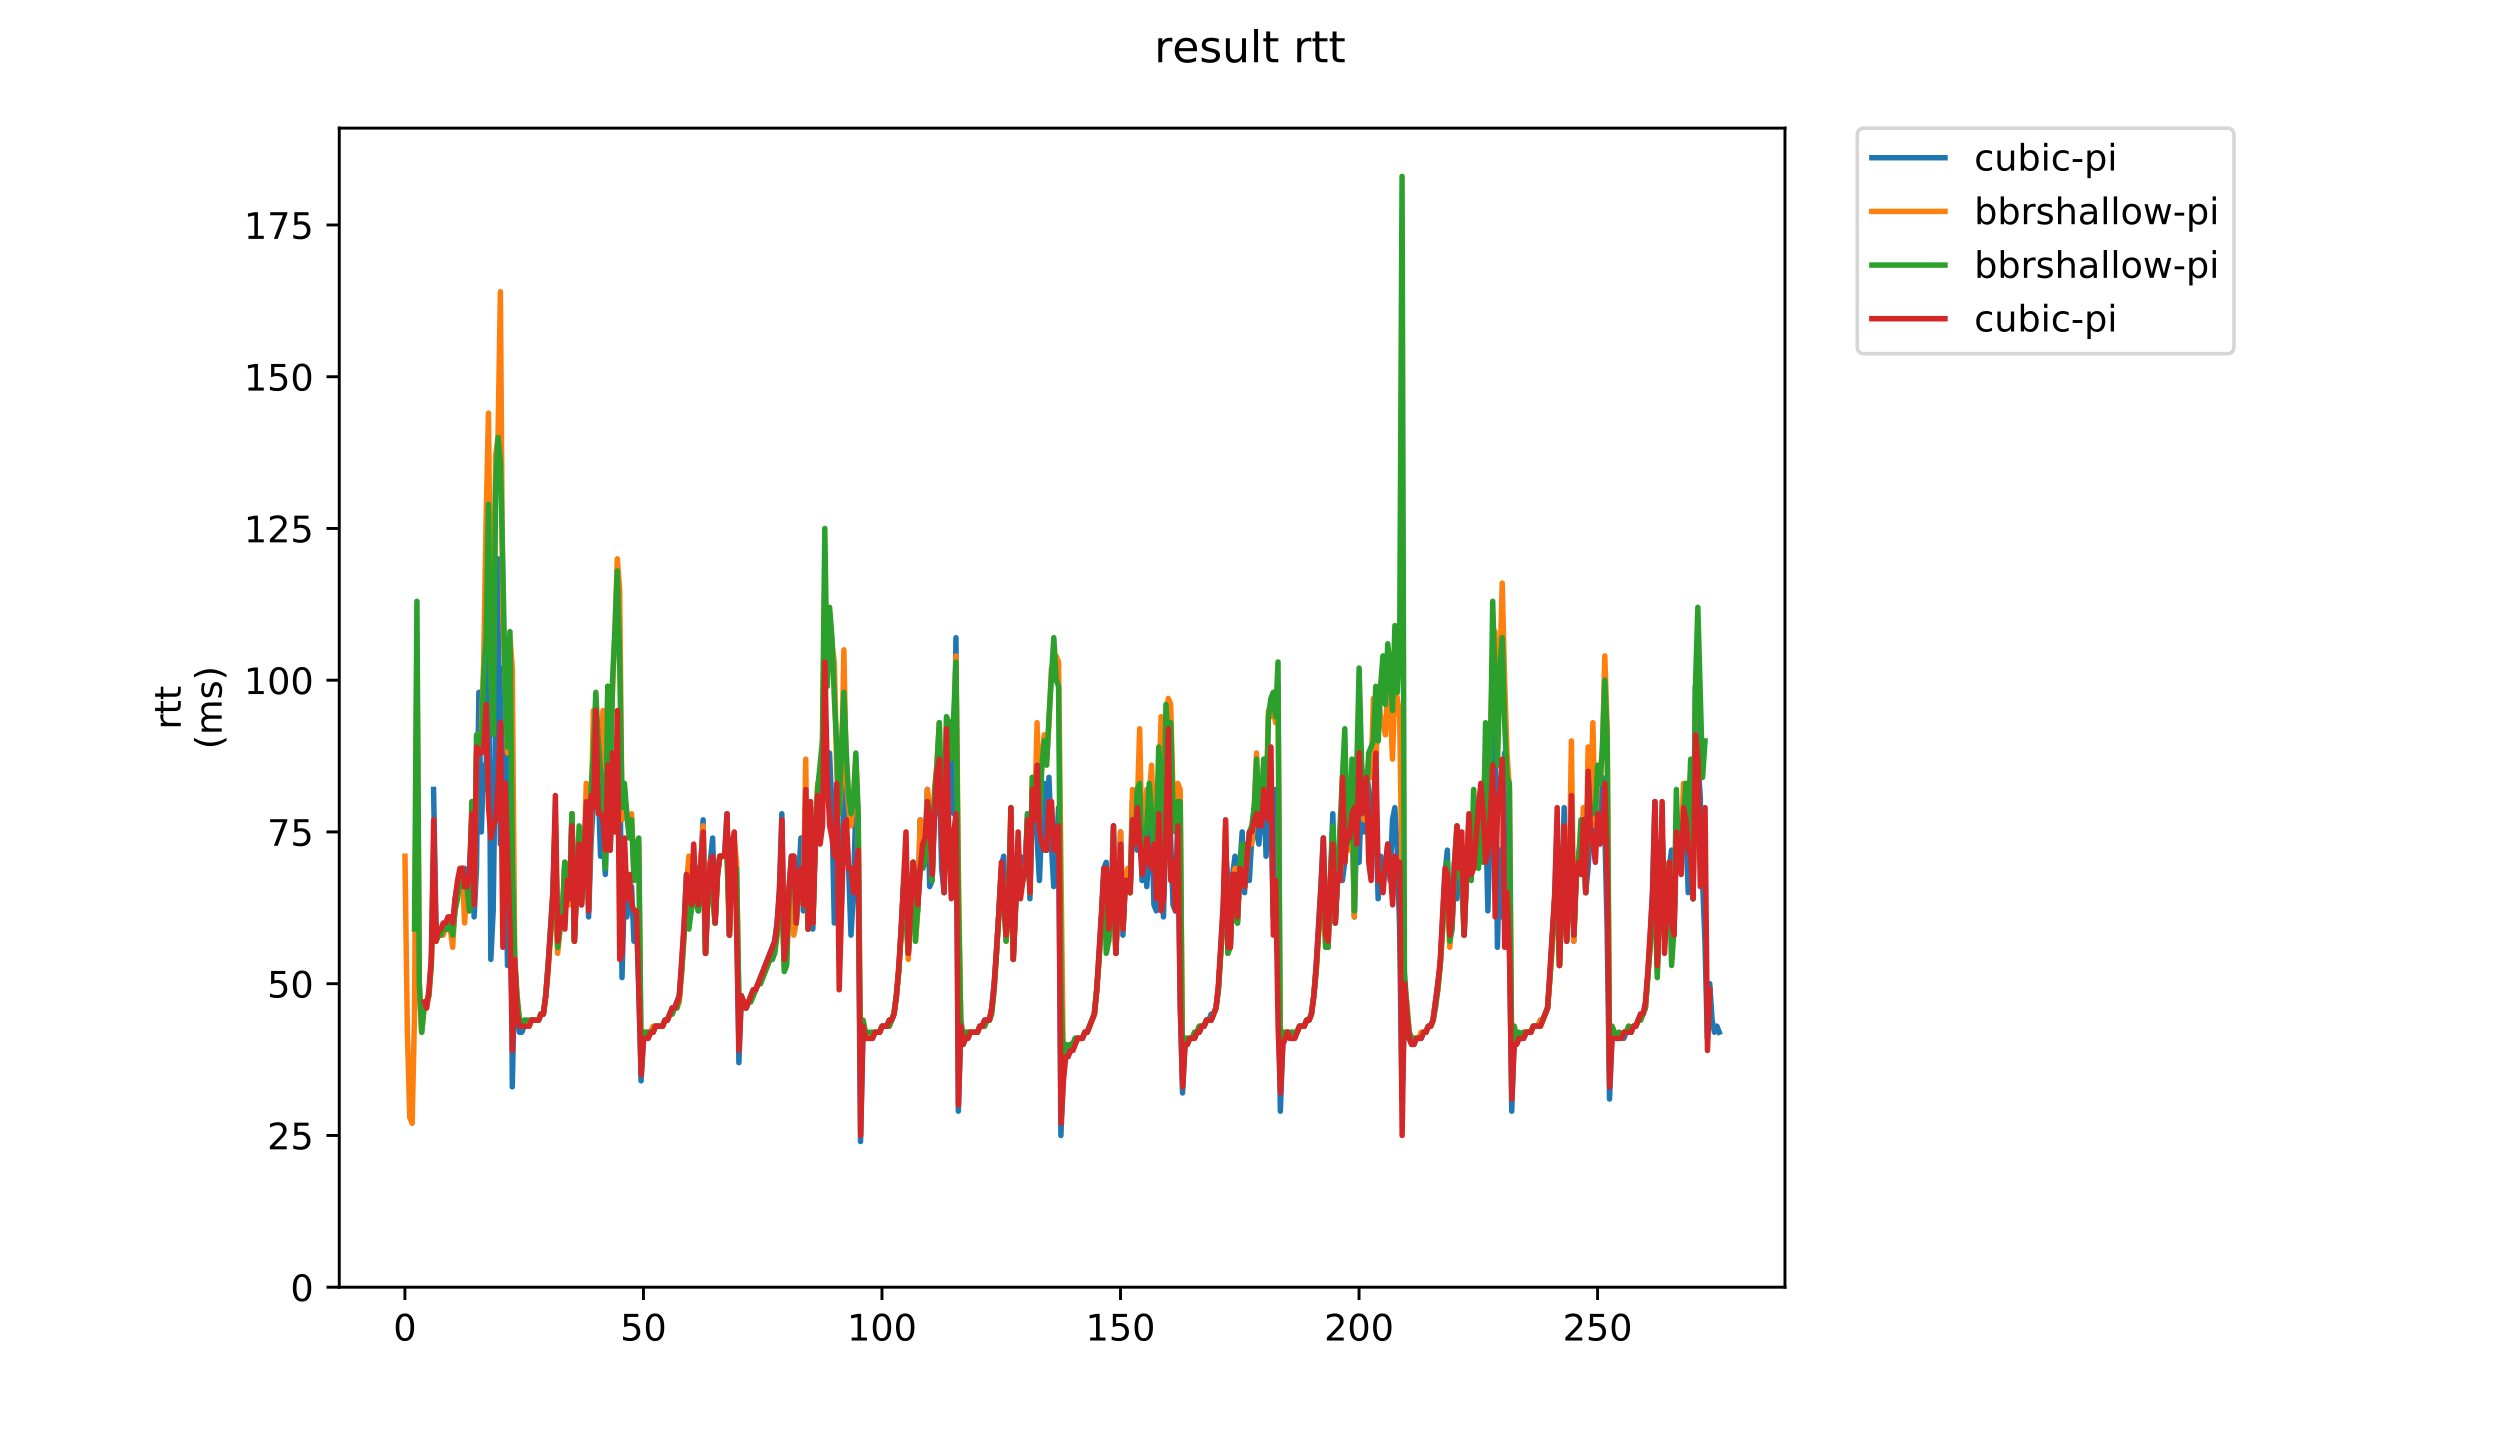 <?xml version="1.0" encoding="utf-8" standalone="no"?>
<!DOCTYPE svg PUBLIC "-//W3C//DTD SVG 1.1//EN"
  "http://www.w3.org/Graphics/SVG/1.1/DTD/svg11.dtd">
<!-- Created with matplotlib (https://matplotlib.org/) -->
<svg height="396pt" version="1.1" viewBox="0 0 684 396" width="684pt" xmlns="http://www.w3.org/2000/svg" xmlns:xlink="http://www.w3.org/1999/xlink">
 <defs>
  <style type="text/css">
*{stroke-linecap:butt;stroke-linejoin:round;}
  </style>
 </defs>
 <g id="figure_1">
  <g id="patch_1">
   <path d="M 0 396 
L 684 396 
L 684 0 
L 0 0 
z
" style="fill:#ffffff;"/>
  </g>
  <g id="axes_1">
   <g id="patch_2">
    <path d="M 92.824 352.174 
L 488.365 352.174 
L 488.365 35.062 
L 92.824 35.062 
z
" style="fill:#ffffff;"/>
   </g>
   <g id="matplotlib.axis_1">
    <g id="xtick_1">
     <g id="line2d_1">
      <defs>
       <path d="M 0 0 
L 0 3.5 
" id="m237347047a" style="stroke:#000000;stroke-width:0.8;"/>
      </defs>
      <g>
       <use style="stroke:#000000;stroke-width:0.8;" x="110.785" xlink:href="#m237347047a" y="352.174"/>
      </g>
     </g>
     <g id="text_1">
      <!-- 0 -->
      <defs>
       <path d="M 31.781 66.406 
Q 24.172 66.406 20.328 58.906 
Q 16.5 51.422 16.5 36.375 
Q 16.5 21.391 20.328 13.891 
Q 24.172 6.391 31.781 6.391 
Q 39.453 6.391 43.281 13.891 
Q 47.125 21.391 47.125 36.375 
Q 47.125 51.422 43.281 58.906 
Q 39.453 66.406 31.781 66.406 
z
M 31.781 74.219 
Q 44.047 74.219 50.516 64.516 
Q 56.984 54.828 56.984 36.375 
Q 56.984 17.969 50.516 8.266 
Q 44.047 -1.422 31.781 -1.422 
Q 19.531 -1.422 13.062 8.266 
Q 6.594 17.969 6.594 36.375 
Q 6.594 54.828 13.062 64.516 
Q 19.531 74.219 31.781 74.219 
z
" id="DejaVuSans-48"/>
      </defs>
      <g transform="translate(107.604 366.773)scale(0.1 -0.1)">
       <use xlink:href="#DejaVuSans-48"/>
      </g>
     </g>
    </g>
    <g id="xtick_2">
     <g id="line2d_2">
      <g>
       <use style="stroke:#000000;stroke-width:0.8;" x="176.047" xlink:href="#m237347047a" y="352.174"/>
      </g>
     </g>
     <g id="text_2">
      <!-- 50 -->
      <defs>
       <path d="M 10.797 72.906 
L 49.516 72.906 
L 49.516 64.594 
L 19.828 64.594 
L 19.828 46.734 
Q 21.969 47.469 24.109 47.828 
Q 26.266 48.188 28.422 48.188 
Q 40.625 48.188 47.75 41.5 
Q 54.891 34.812 54.891 23.391 
Q 54.891 11.625 47.562 5.094 
Q 40.234 -1.422 26.906 -1.422 
Q 22.312 -1.422 17.547 -0.641 
Q 12.797 0.141 7.719 1.703 
L 7.719 11.625 
Q 12.109 9.234 16.797 8.062 
Q 21.484 6.891 26.703 6.891 
Q 35.156 6.891 40.078 11.328 
Q 45.016 15.766 45.016 23.391 
Q 45.016 31 40.078 35.438 
Q 35.156 39.891 26.703 39.891 
Q 22.75 39.891 18.812 39.016 
Q 14.891 38.141 10.797 36.281 
z
" id="DejaVuSans-53"/>
      </defs>
      <g transform="translate(169.685 366.773)scale(0.1 -0.1)">
       <use xlink:href="#DejaVuSans-53"/>
       <use x="63.623" xlink:href="#DejaVuSans-48"/>
      </g>
     </g>
    </g>
    <g id="xtick_3">
     <g id="line2d_3">
      <g>
       <use style="stroke:#000000;stroke-width:0.8;" x="241.309" xlink:href="#m237347047a" y="352.174"/>
      </g>
     </g>
     <g id="text_3">
      <!-- 100 -->
      <defs>
       <path d="M 12.406 8.297 
L 28.516 8.297 
L 28.516 63.922 
L 10.984 60.406 
L 10.984 69.391 
L 28.422 72.906 
L 38.281 72.906 
L 38.281 8.297 
L 54.391 8.297 
L 54.391 0 
L 12.406 0 
z
" id="DejaVuSans-49"/>
      </defs>
      <g transform="translate(231.765 366.773)scale(0.1 -0.1)">
       <use xlink:href="#DejaVuSans-49"/>
       <use x="63.623" xlink:href="#DejaVuSans-48"/>
       <use x="127.246" xlink:href="#DejaVuSans-48"/>
      </g>
     </g>
    </g>
    <g id="xtick_4">
     <g id="line2d_4">
      <g>
       <use style="stroke:#000000;stroke-width:0.8;" x="306.571" xlink:href="#m237347047a" y="352.174"/>
      </g>
     </g>
     <g id="text_4">
      <!-- 150 -->
      <g transform="translate(297.028 366.773)scale(0.1 -0.1)">
       <use xlink:href="#DejaVuSans-49"/>
       <use x="63.623" xlink:href="#DejaVuSans-53"/>
       <use x="127.246" xlink:href="#DejaVuSans-48"/>
      </g>
     </g>
    </g>
    <g id="xtick_5">
     <g id="line2d_5">
      <g>
       <use style="stroke:#000000;stroke-width:0.8;" x="371.834" xlink:href="#m237347047a" y="352.174"/>
      </g>
     </g>
     <g id="text_5">
      <!-- 200 -->
      <defs>
       <path d="M 19.188 8.297 
L 53.609 8.297 
L 53.609 0 
L 7.328 0 
L 7.328 8.297 
Q 12.938 14.109 22.625 23.891 
Q 32.328 33.688 34.812 36.531 
Q 39.547 41.844 41.422 45.531 
Q 43.312 49.219 43.312 52.781 
Q 43.312 58.594 39.234 62.25 
Q 35.156 65.922 28.609 65.922 
Q 23.969 65.922 18.812 64.312 
Q 13.672 62.703 7.812 59.422 
L 7.812 69.391 
Q 13.766 71.781 18.938 73 
Q 24.125 74.219 28.422 74.219 
Q 39.75 74.219 46.484 68.547 
Q 53.219 62.891 53.219 53.422 
Q 53.219 48.922 51.531 44.891 
Q 49.859 40.875 45.406 35.406 
Q 44.188 33.984 37.641 27.219 
Q 31.109 20.453 19.188 8.297 
z
" id="DejaVuSans-50"/>
      </defs>
      <g transform="translate(362.29 366.773)scale(0.1 -0.1)">
       <use xlink:href="#DejaVuSans-50"/>
       <use x="63.623" xlink:href="#DejaVuSans-48"/>
       <use x="127.246" xlink:href="#DejaVuSans-48"/>
      </g>
     </g>
    </g>
    <g id="xtick_6">
     <g id="line2d_6">
      <g>
       <use style="stroke:#000000;stroke-width:0.8;" x="437.096" xlink:href="#m237347047a" y="352.174"/>
      </g>
     </g>
     <g id="text_6">
      <!-- 250 -->
      <g transform="translate(427.552 366.773)scale(0.1 -0.1)">
       <use xlink:href="#DejaVuSans-50"/>
       <use x="63.623" xlink:href="#DejaVuSans-53"/>
       <use x="127.246" xlink:href="#DejaVuSans-48"/>
      </g>
     </g>
    </g>
   </g>
   <g id="matplotlib.axis_2">
    <g id="ytick_1">
     <g id="line2d_7">
      <defs>
       <path d="M 0 0 
L -3.5 0 
" id="m346f386e08" style="stroke:#000000;stroke-width:0.8;"/>
      </defs>
      <g>
       <use style="stroke:#000000;stroke-width:0.8;" x="92.824" xlink:href="#m346f386e08" y="352.174"/>
      </g>
     </g>
     <g id="text_7">
      <!-- 0 -->
      <g transform="translate(79.461 355.973)scale(0.1 -0.1)">
       <use xlink:href="#DejaVuSans-48"/>
      </g>
     </g>
    </g>
    <g id="ytick_2">
     <g id="line2d_8">
      <g>
       <use style="stroke:#000000;stroke-width:0.8;" x="92.824" xlink:href="#m346f386e08" y="310.657"/>
      </g>
     </g>
     <g id="text_8">
      <!-- 25 -->
      <g transform="translate(73.099 314.456)scale(0.1 -0.1)">
       <use xlink:href="#DejaVuSans-50"/>
       <use x="63.623" xlink:href="#DejaVuSans-53"/>
      </g>
     </g>
    </g>
    <g id="ytick_3">
     <g id="line2d_9">
      <g>
       <use style="stroke:#000000;stroke-width:0.8;" x="92.824" xlink:href="#m346f386e08" y="269.139"/>
      </g>
     </g>
     <g id="text_9">
      <!-- 50 -->
      <g transform="translate(73.099 272.938)scale(0.1 -0.1)">
       <use xlink:href="#DejaVuSans-53"/>
       <use x="63.623" xlink:href="#DejaVuSans-48"/>
      </g>
     </g>
    </g>
    <g id="ytick_4">
     <g id="line2d_10">
      <g>
       <use style="stroke:#000000;stroke-width:0.8;" x="92.824" xlink:href="#m346f386e08" y="227.621"/>
      </g>
     </g>
     <g id="text_10">
      <!-- 75 -->
      <defs>
       <path d="M 8.203 72.906 
L 55.078 72.906 
L 55.078 68.703 
L 28.609 0 
L 18.312 0 
L 43.219 64.594 
L 8.203 64.594 
z
" id="DejaVuSans-55"/>
      </defs>
      <g transform="translate(73.099 231.42)scale(0.1 -0.1)">
       <use xlink:href="#DejaVuSans-55"/>
       <use x="63.623" xlink:href="#DejaVuSans-53"/>
      </g>
     </g>
    </g>
    <g id="ytick_5">
     <g id="line2d_11">
      <g>
       <use style="stroke:#000000;stroke-width:0.8;" x="92.824" xlink:href="#m346f386e08" y="186.104"/>
      </g>
     </g>
     <g id="text_11">
      <!-- 100 -->
      <g transform="translate(66.736 189.903)scale(0.1 -0.1)">
       <use xlink:href="#DejaVuSans-49"/>
       <use x="63.623" xlink:href="#DejaVuSans-48"/>
       <use x="127.246" xlink:href="#DejaVuSans-48"/>
      </g>
     </g>
    </g>
    <g id="ytick_6">
     <g id="line2d_12">
      <g>
       <use style="stroke:#000000;stroke-width:0.8;" x="92.824" xlink:href="#m346f386e08" y="144.586"/>
      </g>
     </g>
     <g id="text_12">
      <!-- 125 -->
      <g transform="translate(66.736 148.385)scale(0.1 -0.1)">
       <use xlink:href="#DejaVuSans-49"/>
       <use x="63.623" xlink:href="#DejaVuSans-50"/>
       <use x="127.246" xlink:href="#DejaVuSans-53"/>
      </g>
     </g>
    </g>
    <g id="ytick_7">
     <g id="line2d_13">
      <g>
       <use style="stroke:#000000;stroke-width:0.8;" x="92.824" xlink:href="#m346f386e08" y="103.068"/>
      </g>
     </g>
     <g id="text_13">
      <!-- 150 -->
      <g transform="translate(66.736 106.868)scale(0.1 -0.1)">
       <use xlink:href="#DejaVuSans-49"/>
       <use x="63.623" xlink:href="#DejaVuSans-53"/>
       <use x="127.246" xlink:href="#DejaVuSans-48"/>
      </g>
     </g>
    </g>
    <g id="ytick_8">
     <g id="line2d_14">
      <g>
       <use style="stroke:#000000;stroke-width:0.8;" x="92.824" xlink:href="#m346f386e08" y="61.551"/>
      </g>
     </g>
     <g id="text_14">
      <!-- 175 -->
      <g transform="translate(66.736 65.35)scale(0.1 -0.1)">
       <use xlink:href="#DejaVuSans-49"/>
       <use x="63.623" xlink:href="#DejaVuSans-55"/>
       <use x="127.246" xlink:href="#DejaVuSans-53"/>
      </g>
     </g>
    </g>
    <g id="text_15">
     <!-- rtt -->
     <defs>
      <path d="M 41.109 46.297 
Q 39.594 47.172 37.812 47.578 
Q 36.031 48 33.891 48 
Q 26.266 48 22.188 43.047 
Q 18.109 38.094 18.109 28.812 
L 18.109 0 
L 9.078 0 
L 9.078 54.688 
L 18.109 54.688 
L 18.109 46.188 
Q 20.953 51.172 25.484 53.578 
Q 30.031 56 36.531 56 
Q 37.453 56 38.578 55.875 
Q 39.703 55.766 41.062 55.516 
z
" id="DejaVuSans-114"/>
      <path d="M 18.312 70.219 
L 18.312 54.688 
L 36.812 54.688 
L 36.812 47.703 
L 18.312 47.703 
L 18.312 18.016 
Q 18.312 11.328 20.141 9.422 
Q 21.969 7.516 27.594 7.516 
L 36.812 7.516 
L 36.812 0 
L 27.594 0 
Q 17.188 0 13.234 3.875 
Q 9.281 7.766 9.281 18.016 
L 9.281 47.703 
L 2.688 47.703 
L 2.688 54.688 
L 9.281 54.688 
L 9.281 70.219 
z
" id="DejaVuSans-116"/>
     </defs>
     <g transform="translate(49.459 199.594)rotate(-90)scale(0.1 -0.1)">
      <use xlink:href="#DejaVuSans-114"/>
      <use x="41.113" xlink:href="#DejaVuSans-116"/>
      <use x="80.322" xlink:href="#DejaVuSans-116"/>
     </g>
     <!-- (ms) -->
     <defs>
      <path d="M 31 75.875 
Q 24.469 64.656 21.281 53.656 
Q 18.109 42.672 18.109 31.391 
Q 18.109 20.125 21.312 9.062 
Q 24.516 -2 31 -13.188 
L 23.188 -13.188 
Q 15.875 -1.703 12.234 9.375 
Q 8.594 20.453 8.594 31.391 
Q 8.594 42.281 12.203 53.312 
Q 15.828 64.359 23.188 75.875 
z
" id="DejaVuSans-40"/>
      <path d="M 52 44.188 
Q 55.375 50.25 60.062 53.125 
Q 64.75 56 71.094 56 
Q 79.641 56 84.281 50.016 
Q 88.922 44.047 88.922 33.016 
L 88.922 0 
L 79.891 0 
L 79.891 32.719 
Q 79.891 40.578 77.094 44.375 
Q 74.312 48.188 68.609 48.188 
Q 61.625 48.188 57.562 43.547 
Q 53.516 38.922 53.516 30.906 
L 53.516 0 
L 44.484 0 
L 44.484 32.719 
Q 44.484 40.625 41.703 44.406 
Q 38.922 48.188 33.109 48.188 
Q 26.219 48.188 22.156 43.531 
Q 18.109 38.875 18.109 30.906 
L 18.109 0 
L 9.078 0 
L 9.078 54.688 
L 18.109 54.688 
L 18.109 46.188 
Q 21.188 51.219 25.484 53.609 
Q 29.781 56 35.688 56 
Q 41.656 56 45.828 52.969 
Q 50 49.953 52 44.188 
z
" id="DejaVuSans-109"/>
      <path d="M 44.281 53.078 
L 44.281 44.578 
Q 40.484 46.531 36.375 47.5 
Q 32.281 48.484 27.875 48.484 
Q 21.188 48.484 17.844 46.438 
Q 14.5 44.391 14.5 40.281 
Q 14.5 37.156 16.891 35.375 
Q 19.281 33.594 26.516 31.984 
L 29.594 31.297 
Q 39.156 29.25 43.188 25.516 
Q 47.219 21.781 47.219 15.094 
Q 47.219 7.469 41.188 3.016 
Q 35.156 -1.422 24.609 -1.422 
Q 20.219 -1.422 15.453 -0.562 
Q 10.688 0.297 5.422 2 
L 5.422 11.281 
Q 10.406 8.688 15.234 7.391 
Q 20.062 6.109 24.812 6.109 
Q 31.156 6.109 34.562 8.281 
Q 37.984 10.453 37.984 14.406 
Q 37.984 18.062 35.516 20.016 
Q 33.062 21.969 24.703 23.781 
L 21.578 24.516 
Q 13.234 26.266 9.516 29.906 
Q 5.812 33.547 5.812 39.891 
Q 5.812 47.609 11.281 51.797 
Q 16.75 56 26.812 56 
Q 31.781 56 36.172 55.266 
Q 40.578 54.547 44.281 53.078 
z
" id="DejaVuSans-115"/>
      <path d="M 8.016 75.875 
L 15.828 75.875 
Q 23.141 64.359 26.781 53.312 
Q 30.422 42.281 30.422 31.391 
Q 30.422 20.453 26.781 9.375 
Q 23.141 -1.703 15.828 -13.188 
L 8.016 -13.188 
Q 14.5 -2 17.703 9.062 
Q 20.906 20.125 20.906 31.391 
Q 20.906 42.672 17.703 53.656 
Q 14.5 64.656 8.016 75.875 
z
" id="DejaVuSans-41"/>
     </defs>
     <g transform="translate(60.657 204.995)rotate(-90)scale(0.1 -0.1)">
      <use xlink:href="#DejaVuSans-40"/>
      <use x="39.014" xlink:href="#DejaVuSans-109"/>
      <use x="136.426" xlink:href="#DejaVuSans-115"/>
      <use x="188.525" xlink:href="#DejaVuSans-41"/>
     </g>
    </g>
   </g>
   <g id="line2d_15">
    <path clip-path="url(#p2cd1c40354)" d="M 118.623 215.996 
L 119.275 252.532 
L 119.928 255.853 
L 120.581 254.193 
L 121.233 254.193 
L 121.886 252.532 
L 122.539 252.532 
L 123.191 250.871 
L 123.844 254.193 
L 124.496 245.889 
L 125.802 239.246 
L 126.454 237.586 
L 127.107 237.586 
L 127.759 244.228 
L 128.412 239.246 
L 129.065 224.3 
L 129.717 250.871 
L 130.37 237.586 
L 131.023 189.425 
L 131.675 227.621 
L 132.328 209.354 
L 132.98 215.996 
L 133.633 149.568 
L 134.286 262.496 
L 134.938 249.21 
L 136.244 152.89 
L 136.896 230.943 
L 137.549 182.782 
L 138.854 264.157 
L 139.507 184.443 
L 140.159 297.371 
L 140.812 265.817 
L 141.465 277.442 
L 142.117 282.425 
L 142.77 282.425 
L 143.422 280.764 
L 144.728 280.764 
L 145.38 279.103 
L 147.338 279.103 
L 147.991 277.442 
L 148.643 277.442 
L 149.296 272.46 
L 149.949 264.157 
L 151.254 244.228 
L 151.907 224.3 
L 152.559 257.514 
L 153.212 250.871 
L 153.864 252.532 
L 154.517 235.925 
L 155.822 245.889 
L 156.475 222.639 
L 157.127 257.514 
L 158.433 229.282 
L 159.085 247.55 
L 159.738 235.925 
L 160.391 227.621 
L 161.043 250.871 
L 161.696 230.943 
L 162.348 219.318 
L 163.001 202.711 
L 163.654 214.336 
L 164.306 234.264 
L 164.959 225.961 
L 165.612 239.246 
L 166.264 217.657 
L 166.917 232.603 
L 167.569 219.318 
L 168.222 224.3 
L 169.527 199.389 
L 170.18 267.478 
L 170.833 242.568 
L 171.485 250.871 
L 172.138 245.889 
L 172.79 242.568 
L 173.443 257.514 
L 174.096 249.21 
L 174.748 269.139 
L 175.401 295.71 
L 176.054 284.085 
L 176.706 284.085 
L 177.359 282.425 
L 178.664 282.425 
L 179.317 280.764 
L 181.275 280.764 
L 181.927 279.103 
L 182.58 279.103 
L 183.885 275.782 
L 184.538 275.782 
L 185.843 272.46 
L 186.495 264.157 
L 187.148 254.193 
L 187.801 239.246 
L 188.453 245.889 
L 189.106 247.55 
L 189.759 235.925 
L 190.411 237.586 
L 191.064 249.21 
L 192.369 224.3 
L 193.022 260.835 
L 193.674 244.228 
L 194.327 235.925 
L 194.98 229.282 
L 195.632 252.532 
L 196.285 239.246 
L 196.937 234.264 
L 198.243 234.264 
L 198.895 222.639 
L 199.548 255.853 
L 200.201 235.925 
L 200.853 239.246 
L 201.506 245.889 
L 202.158 290.728 
L 202.811 272.46 
L 204.116 275.782 
L 206.074 270.8 
L 206.727 270.8 
L 211.948 257.514 
L 212.6 252.532 
L 213.253 244.228 
L 213.906 222.639 
L 214.558 262.496 
L 215.211 257.514 
L 215.863 244.228 
L 216.516 234.264 
L 217.169 234.264 
L 217.821 252.532 
L 219.127 229.282 
L 219.779 249.21 
L 220.432 219.318 
L 221.084 254.193 
L 221.737 224.3 
L 222.39 254.193 
L 223.042 229.282 
L 223.695 217.657 
L 224.348 211.014 
L 225 215.996 
L 225.653 204.371 
L 226.305 214.336 
L 226.958 206.032 
L 227.611 220.978 
L 228.263 252.532 
L 228.916 215.996 
L 229.569 252.532 
L 230.221 247.55 
L 230.874 212.675 
L 231.526 232.603 
L 232.179 237.586 
L 232.832 255.853 
L 233.484 244.228 
L 234.137 220.978 
L 234.79 239.246 
L 235.442 312.317 
L 236.095 282.425 
L 236.747 284.085 
L 238.705 284.085 
L 239.358 282.425 
L 240.663 282.425 
L 241.316 280.764 
L 242.621 280.764 
L 243.274 279.103 
L 243.926 279.103 
L 244.579 277.442 
L 245.231 272.46 
L 245.884 265.817 
L 247.189 242.568 
L 247.842 235.925 
L 248.495 260.835 
L 249.147 250.871 
L 249.8 235.925 
L 250.452 244.228 
L 251.105 249.21 
L 251.758 224.3 
L 252.41 237.586 
L 253.063 235.925 
L 253.716 215.996 
L 254.368 242.568 
L 255.021 240.907 
L 255.673 222.639 
L 256.326 222.639 
L 256.979 211.014 
L 257.631 237.586 
L 258.284 244.228 
L 258.937 217.657 
L 259.589 217.657 
L 260.242 207.693 
L 260.894 222.639 
L 261.547 174.479 
L 262.2 304.014 
L 262.852 280.764 
L 263.505 285.746 
L 264.158 284.085 
L 264.81 284.085 
L 265.463 282.425 
L 267.421 282.425 
L 268.073 280.764 
L 268.726 280.764 
L 269.379 279.103 
L 270.684 279.103 
L 271.336 275.782 
L 271.989 269.139 
L 272.642 260.835 
L 273.947 237.586 
L 274.599 234.264 
L 275.252 255.853 
L 275.905 250.871 
L 276.557 225.961 
L 277.21 262.496 
L 277.863 247.55 
L 278.515 235.925 
L 279.168 234.264 
L 279.82 240.907 
L 280.473 237.586 
L 281.126 222.639 
L 281.778 245.889 
L 282.431 217.657 
L 283.084 214.336 
L 283.736 229.282 
L 284.389 240.907 
L 285.041 224.3 
L 285.694 214.336 
L 286.347 232.603 
L 286.999 212.675 
L 287.652 230.943 
L 288.305 242.568 
L 288.957 235.925 
L 289.61 220.978 
L 290.262 310.657 
L 290.915 294.049 
L 291.568 287.407 
L 292.22 289.067 
L 292.873 285.746 
L 293.526 285.746 
L 294.178 284.085 
L 296.136 284.085 
L 296.789 282.425 
L 297.441 282.425 
L 299.399 277.442 
L 300.052 270.8 
L 301.357 250.871 
L 302.01 237.586 
L 302.662 235.925 
L 303.315 254.193 
L 303.967 250.871 
L 304.62 225.961 
L 305.273 260.835 
L 305.925 245.889 
L 306.578 227.621 
L 307.231 255.853 
L 307.883 240.907 
L 308.536 239.246 
L 309.188 244.228 
L 309.841 219.318 
L 310.494 230.943 
L 311.146 232.603 
L 311.799 215.996 
L 312.452 240.907 
L 313.104 234.264 
L 313.757 242.568 
L 315.062 222.639 
L 315.715 247.55 
L 316.367 249.21 
L 317.02 235.925 
L 317.673 232.603 
L 318.325 250.871 
L 319.63 199.389 
L 320.283 229.282 
L 320.936 247.55 
L 321.588 249.21 
L 322.241 224.3 
L 322.894 274.121 
L 323.546 299.032 
L 324.199 285.746 
L 324.851 285.746 
L 325.504 284.085 
L 326.809 284.085 
L 327.462 282.425 
L 328.115 282.425 
L 328.767 280.764 
L 329.42 280.764 
L 330.072 279.103 
L 330.725 279.103 
L 331.378 277.442 
L 332.03 277.442 
L 332.683 275.782 
L 333.335 270.8 
L 334.641 249.21 
L 335.293 232.603 
L 335.946 240.907 
L 336.599 259.175 
L 337.251 239.246 
L 337.904 234.264 
L 338.556 252.532 
L 339.209 237.586 
L 339.862 227.621 
L 340.514 244.228 
L 341.167 230.943 
L 341.82 240.907 
L 342.472 229.282 
L 343.125 220.978 
L 343.777 227.621 
L 344.43 230.943 
L 345.083 224.3 
L 345.735 209.354 
L 346.388 234.264 
L 347.041 220.978 
L 347.693 217.657 
L 348.346 250.871 
L 348.998 215.996 
L 349.651 264.157 
L 350.304 304.014 
L 350.956 285.746 
L 352.262 282.425 
L 352.914 284.085 
L 354.219 284.085 
L 355.525 280.764 
L 356.83 280.764 
L 357.483 279.103 
L 358.135 279.103 
L 358.788 277.442 
L 359.44 272.46 
L 360.093 264.157 
L 361.398 242.568 
L 362.051 229.282 
L 362.703 257.514 
L 363.356 257.514 
L 364.661 222.639 
L 365.314 252.532 
L 365.967 239.246 
L 366.619 229.282 
L 367.272 240.907 
L 367.924 235.925 
L 368.577 222.639 
L 369.23 230.943 
L 369.882 219.318 
L 370.535 250.871 
L 371.188 227.621 
L 371.84 235.925 
L 372.493 217.657 
L 373.145 227.621 
L 373.798 211.014 
L 375.103 220.978 
L 375.756 227.621 
L 376.409 224.3 
L 377.061 245.889 
L 377.714 234.264 
L 378.366 239.246 
L 379.019 237.586 
L 379.672 230.943 
L 380.324 240.907 
L 380.977 224.3 
L 381.63 220.978 
L 382.282 232.603 
L 382.935 254.193 
L 383.587 300.692 
L 384.24 277.442 
L 384.893 279.103 
L 385.545 284.085 
L 386.198 285.746 
L 386.851 285.746 
L 387.503 284.085 
L 388.808 284.085 
L 389.461 282.425 
L 390.114 282.425 
L 390.766 280.764 
L 391.419 280.764 
L 392.071 279.103 
L 394.029 264.157 
L 395.335 239.246 
L 395.987 232.603 
L 396.64 255.853 
L 397.292 252.532 
L 397.945 235.925 
L 398.598 245.889 
L 399.25 237.586 
L 399.903 232.603 
L 400.556 255.853 
L 401.208 239.246 
L 401.861 239.246 
L 402.513 237.586 
L 403.166 225.961 
L 403.819 232.603 
L 404.471 225.961 
L 405.124 230.943 
L 405.777 224.3 
L 406.429 219.318 
L 407.082 249.21 
L 408.387 199.389 
L 409.04 196.068 
L 409.692 259.175 
L 410.345 232.603 
L 410.998 250.871 
L 411.65 206.032 
L 412.955 255.853 
L 413.608 304.014 
L 414.261 284.085 
L 414.913 285.746 
L 415.566 284.085 
L 416.871 284.085 
L 417.524 282.425 
L 418.829 282.425 
L 419.482 280.764 
L 420.787 280.764 
L 421.439 279.103 
L 422.092 279.103 
L 423.397 275.782 
L 424.05 267.478 
L 425.355 245.889 
L 426.008 225.961 
L 426.66 264.157 
L 427.966 220.978 
L 428.618 257.514 
L 429.271 244.228 
L 429.924 222.639 
L 430.576 257.514 
L 431.229 240.907 
L 431.881 234.264 
L 432.534 229.282 
L 433.187 227.621 
L 433.839 244.228 
L 434.492 237.586 
L 435.145 225.961 
L 435.797 230.943 
L 437.102 217.657 
L 437.755 227.621 
L 438.408 212.675 
L 439.06 225.961 
L 439.713 254.193 
L 440.366 300.692 
L 441.018 284.085 
L 444.281 284.085 
L 444.934 282.425 
L 446.239 282.425 
L 446.892 280.764 
L 447.544 280.764 
L 448.85 277.442 
L 449.502 277.442 
L 450.155 275.782 
L 450.807 267.478 
L 451.46 257.514 
L 452.113 244.228 
L 452.765 219.318 
L 453.418 264.157 
L 454.071 247.55 
L 454.723 227.621 
L 455.376 247.55 
L 456.028 249.21 
L 456.681 237.586 
L 457.334 232.603 
L 457.986 255.853 
L 458.639 230.943 
L 459.292 225.961 
L 459.944 230.943 
L 460.597 225.961 
L 461.249 225.961 
L 461.902 244.228 
L 462.555 222.639 
L 463.207 245.889 
L 463.86 187.764 
L 464.513 207.693 
L 465.165 217.657 
L 465.818 240.907 
L 466.47 257.514 
L 467.123 284.085 
L 467.776 269.139 
L 468.428 279.103 
L 469.081 282.425 
L 469.734 280.764 
L 470.386 282.425 
L 470.386 282.425 
" style="fill:none;stroke:#1f77b4;stroke-linecap:square;stroke-width:1.5;"/>
   </g>
   <g id="line2d_16">
    <path clip-path="url(#p2cd1c40354)" d="M 110.803 234.264 
L 111.456 282.425 
L 112.108 305.674 
L 112.761 307.335 
L 113.414 277.442 
L 114.066 179.461 
L 114.719 269.139 
L 115.371 282.425 
L 116.024 275.782 
L 116.677 275.782 
L 117.329 272.46 
L 117.982 264.157 
L 118.635 247.55 
L 119.287 257.514 
L 119.94 255.853 
L 121.245 255.853 
L 121.898 254.193 
L 123.203 254.193 
L 123.856 259.175 
L 124.508 247.55 
L 125.161 242.568 
L 125.813 239.246 
L 126.466 237.586 
L 127.119 252.532 
L 127.771 242.568 
L 128.424 249.21 
L 129.076 224.3 
L 129.729 247.55 
L 130.382 206.032 
L 131.034 201.05 
L 131.687 201.05 
L 132.34 181.122 
L 132.992 142.925 
L 133.645 113.033 
L 134.297 177.8 
L 134.95 182.782 
L 135.603 124.658 
L 136.255 119.675 
L 136.908 79.819 
L 137.561 167.836 
L 138.866 206.032 
L 139.518 174.479 
L 140.171 182.782 
L 140.824 262.496 
L 141.476 274.121 
L 142.129 279.103 
L 142.782 280.764 
L 143.434 279.103 
L 144.087 280.764 
L 144.739 280.764 
L 145.392 279.103 
L 147.35 279.103 
L 148.003 277.442 
L 148.655 277.442 
L 149.308 272.46 
L 149.96 265.817 
L 151.266 245.889 
L 151.918 244.228 
L 152.571 260.835 
L 153.224 254.193 
L 153.876 252.532 
L 154.529 235.925 
L 155.181 247.55 
L 155.834 247.55 
L 156.487 222.639 
L 157.139 257.514 
L 157.792 242.568 
L 158.444 230.943 
L 159.097 247.55 
L 159.75 237.586 
L 160.402 214.336 
L 161.055 247.55 
L 161.708 224.3 
L 162.36 194.407 
L 163.665 197.729 
L 164.318 211.014 
L 164.971 194.407 
L 165.623 234.264 
L 166.276 187.764 
L 166.929 206.032 
L 168.234 172.818 
L 168.886 152.89 
L 169.539 161.193 
L 170.192 224.3 
L 170.844 217.657 
L 172.15 227.621 
L 172.802 222.639 
L 173.455 239.246 
L 174.107 230.943 
L 174.76 230.943 
L 175.413 290.728 
L 176.065 282.425 
L 178.023 282.425 
L 178.676 280.764 
L 181.286 280.764 
L 181.939 279.103 
L 182.592 279.103 
L 183.244 277.442 
L 183.897 277.442 
L 184.549 275.782 
L 185.202 275.782 
L 185.855 274.121 
L 186.507 265.817 
L 187.16 255.853 
L 187.812 242.568 
L 188.465 234.264 
L 189.118 249.21 
L 189.77 235.925 
L 190.423 247.55 
L 191.076 247.55 
L 192.381 225.961 
L 193.033 260.835 
L 193.686 244.228 
L 194.339 235.925 
L 195.644 252.532 
L 196.297 239.246 
L 196.949 234.264 
L 198.254 234.264 
L 198.907 232.603 
L 199.56 255.853 
L 200.212 235.925 
L 200.865 229.282 
L 201.518 235.925 
L 202.17 275.782 
L 202.823 272.46 
L 203.475 275.782 
L 204.128 275.782 
L 205.433 272.46 
L 206.086 272.46 
L 207.391 269.139 
L 208.044 269.139 
L 210.654 262.496 
L 211.307 262.496 
L 211.96 259.175 
L 212.612 254.193 
L 213.265 245.889 
L 213.917 242.568 
L 214.57 264.157 
L 215.223 262.496 
L 215.875 244.228 
L 216.528 235.925 
L 217.18 255.853 
L 217.833 252.532 
L 218.486 240.907 
L 219.138 239.246 
L 219.791 247.55 
L 220.444 207.693 
L 221.096 254.193 
L 221.749 220.978 
L 222.401 252.532 
L 223.054 227.621 
L 223.707 214.336 
L 224.359 212.675 
L 225.012 206.032 
L 225.665 159.532 
L 226.317 187.764 
L 226.97 167.836 
L 227.622 176.139 
L 228.275 181.122 
L 228.928 211.014 
L 229.58 222.639 
L 230.233 212.675 
L 230.886 177.8 
L 231.538 212.675 
L 232.191 220.978 
L 232.843 225.961 
L 233.496 219.318 
L 234.149 207.693 
L 234.801 224.3 
L 235.454 294.049 
L 236.107 279.103 
L 236.759 282.425 
L 237.412 284.085 
L 238.717 284.085 
L 239.37 282.425 
L 240.675 282.425 
L 241.328 280.764 
L 243.285 280.764 
L 244.591 277.442 
L 245.243 272.46 
L 245.896 265.817 
L 247.201 244.228 
L 247.854 249.21 
L 248.506 262.496 
L 249.159 247.55 
L 249.812 235.925 
L 250.464 257.514 
L 251.117 249.21 
L 251.769 224.3 
L 252.422 237.586 
L 253.075 234.264 
L 253.727 215.996 
L 254.38 220.978 
L 255.033 240.907 
L 255.685 215.996 
L 256.338 209.354 
L 256.99 197.729 
L 257.643 222.639 
L 258.296 224.3 
L 258.948 201.05 
L 259.601 202.711 
L 260.254 197.729 
L 260.906 206.032 
L 261.559 179.461 
L 262.211 237.586 
L 262.864 279.103 
L 263.517 284.085 
L 264.169 282.425 
L 267.432 282.425 
L 268.085 280.764 
L 269.39 280.764 
L 270.043 279.103 
L 270.696 279.103 
L 271.348 275.782 
L 272.001 270.8 
L 273.959 239.246 
L 274.611 242.568 
L 275.264 257.514 
L 276.569 235.925 
L 277.222 262.496 
L 277.874 247.55 
L 278.527 235.925 
L 279.18 237.586 
L 279.832 240.907 
L 280.485 239.246 
L 281.137 224.3 
L 281.79 244.228 
L 282.443 212.675 
L 283.095 222.639 
L 283.748 197.729 
L 284.401 224.3 
L 285.053 207.693 
L 285.706 201.05 
L 286.358 207.693 
L 287.011 197.729 
L 287.664 182.782 
L 288.316 182.782 
L 288.969 179.461 
L 289.622 181.122 
L 290.927 292.389 
L 291.579 285.746 
L 292.232 287.407 
L 292.885 285.746 
L 293.537 285.746 
L 294.19 284.085 
L 296.148 284.085 
L 296.8 282.425 
L 297.453 282.425 
L 299.411 277.442 
L 300.064 270.8 
L 300.716 262.496 
L 301.369 252.532 
L 302.021 239.246 
L 302.674 247.55 
L 303.327 257.514 
L 304.632 239.246 
L 305.284 260.835 
L 305.937 245.889 
L 306.59 227.621 
L 307.242 254.193 
L 307.895 240.907 
L 308.548 237.586 
L 309.2 244.228 
L 309.853 215.996 
L 310.505 222.639 
L 311.158 220.978 
L 311.811 199.389 
L 312.463 232.603 
L 313.116 225.961 
L 313.769 215.996 
L 314.421 217.657 
L 315.074 209.354 
L 315.726 229.282 
L 316.379 225.961 
L 317.032 215.996 
L 317.684 196.068 
L 318.337 234.264 
L 318.99 196.068 
L 319.642 191.086 
L 320.295 192.746 
L 320.947 217.657 
L 321.6 222.639 
L 322.253 214.336 
L 322.905 215.996 
L 323.558 295.71 
L 324.211 284.085 
L 326.168 284.085 
L 326.821 282.425 
L 327.474 282.425 
L 328.126 280.764 
L 329.432 280.764 
L 330.084 279.103 
L 331.389 279.103 
L 332.695 275.782 
L 333.347 270.8 
L 334.652 250.871 
L 335.305 225.961 
L 335.958 260.835 
L 336.61 257.514 
L 337.263 240.907 
L 337.916 237.586 
L 338.568 252.532 
L 339.221 237.586 
L 339.873 234.264 
L 340.526 242.568 
L 341.179 234.264 
L 341.831 229.282 
L 342.484 230.943 
L 343.137 222.639 
L 343.789 206.032 
L 344.442 222.639 
L 345.094 222.639 
L 345.747 219.318 
L 346.4 220.978 
L 347.052 194.407 
L 347.705 196.068 
L 348.358 194.407 
L 349.01 197.729 
L 349.663 187.764 
L 350.315 294.049 
L 350.968 282.425 
L 352.273 282.425 
L 352.926 284.085 
L 353.579 282.425 
L 354.884 282.425 
L 355.536 280.764 
L 356.842 280.764 
L 357.494 279.103 
L 358.147 279.103 
L 358.8 277.442 
L 359.452 272.46 
L 360.105 265.817 
L 361.41 244.228 
L 362.063 250.871 
L 362.715 259.175 
L 363.368 259.175 
L 364.02 240.907 
L 364.673 227.621 
L 365.326 252.532 
L 365.978 239.246 
L 366.631 240.907 
L 367.284 229.282 
L 367.936 224.3 
L 368.589 224.3 
L 369.241 232.603 
L 369.894 214.336 
L 370.547 250.871 
L 371.199 211.014 
L 371.852 199.389 
L 373.157 224.3 
L 373.81 219.318 
L 374.462 207.693 
L 375.115 212.675 
L 375.768 191.086 
L 376.42 211.014 
L 377.073 191.086 
L 377.726 196.068 
L 378.378 197.729 
L 379.031 201.05 
L 379.683 187.764 
L 380.336 192.746 
L 380.989 207.693 
L 381.641 187.764 
L 382.294 191.086 
L 382.947 196.068 
L 383.599 240.907 
L 384.252 269.139 
L 384.904 274.121 
L 385.557 282.425 
L 386.21 284.085 
L 388.168 284.085 
L 388.82 282.425 
L 390.125 282.425 
L 390.778 280.764 
L 391.431 280.764 
L 392.083 279.103 
L 392.736 274.121 
L 393.388 270.8 
L 394.041 264.157 
L 394.694 254.193 
L 395.346 240.907 
L 395.999 244.228 
L 396.652 259.175 
L 397.304 250.871 
L 397.957 237.586 
L 398.609 232.603 
L 399.262 237.586 
L 399.915 230.943 
L 400.567 255.853 
L 401.22 239.246 
L 401.873 232.603 
L 402.525 237.586 
L 403.178 224.3 
L 403.83 229.282 
L 404.483 222.639 
L 405.136 222.639 
L 405.788 220.978 
L 406.441 206.032 
L 407.094 225.961 
L 407.746 201.05 
L 408.399 181.122 
L 409.051 172.818 
L 409.704 204.371 
L 410.357 184.443 
L 411.009 159.532 
L 411.662 186.104 
L 412.315 206.032 
L 412.967 215.996 
L 413.62 292.389 
L 414.272 280.764 
L 414.925 284.085 
L 416.23 284.085 
L 416.883 282.425 
L 418.841 282.425 
L 419.493 280.764 
L 420.799 280.764 
L 421.451 279.103 
L 422.104 279.103 
L 423.409 275.782 
L 424.714 259.175 
L 426.02 235.925 
L 426.672 264.157 
L 427.325 244.228 
L 427.977 229.282 
L 428.63 257.514 
L 429.283 244.228 
L 429.935 202.711 
L 430.588 257.514 
L 431.241 239.246 
L 431.893 234.264 
L 432.546 239.246 
L 433.198 220.978 
L 433.851 244.228 
L 434.504 204.371 
L 435.156 220.978 
L 435.809 197.729 
L 436.462 225.961 
L 437.114 212.675 
L 437.767 214.336 
L 438.419 206.032 
L 439.072 179.461 
L 439.725 199.389 
L 440.377 290.728 
L 441.03 280.764 
L 442.335 284.085 
L 442.988 282.425 
L 443.64 284.085 
L 444.293 282.425 
L 444.946 282.425 
L 445.598 280.764 
L 446.251 282.425 
L 446.904 280.764 
L 447.556 280.764 
L 448.209 279.103 
L 448.861 279.103 
L 450.167 275.782 
L 451.472 259.175 
L 452.124 247.55 
L 452.777 244.228 
L 453.43 265.817 
L 454.082 247.55 
L 454.735 235.925 
L 455.388 250.871 
L 456.04 249.21 
L 456.693 237.586 
L 457.998 255.853 
L 458.651 222.639 
L 459.303 232.603 
L 459.956 232.603 
L 460.609 214.336 
L 461.261 215.996 
L 461.914 229.282 
L 462.566 220.978 
L 463.219 245.889 
L 463.872 192.746 
L 463.872 192.746 
" style="fill:none;stroke:#ff7f0e;stroke-linecap:square;stroke-width:1.5;"/>
   </g>
   <g id="line2d_17">
    <path clip-path="url(#p2cd1c40354)" d="M 113.417 254.193 
L 114.07 164.514 
L 114.723 269.139 
L 115.375 282.425 
L 116.028 275.782 
L 117.333 272.46 
L 117.986 264.157 
L 118.638 232.603 
L 119.291 257.514 
L 119.944 255.853 
L 120.596 255.853 
L 121.249 254.193 
L 122.554 254.193 
L 123.207 252.532 
L 123.859 255.853 
L 124.512 249.21 
L 125.165 245.889 
L 125.817 240.907 
L 126.47 242.568 
L 127.775 242.568 
L 128.428 249.21 
L 129.08 219.318 
L 129.733 247.55 
L 130.386 201.05 
L 131.691 204.371 
L 132.344 184.443 
L 132.996 174.479 
L 133.649 137.943 
L 134.301 186.104 
L 134.954 201.05 
L 135.607 132.961 
L 136.259 119.675 
L 136.912 126.318 
L 137.564 154.55 
L 138.217 187.764 
L 138.87 204.371 
L 139.522 172.818 
L 140.175 235.925 
L 140.828 262.496 
L 141.48 272.46 
L 142.133 279.103 
L 142.785 280.764 
L 143.438 279.103 
L 147.354 279.103 
L 148.006 277.442 
L 148.659 277.442 
L 149.312 272.46 
L 150.617 255.853 
L 151.27 245.889 
L 151.922 224.3 
L 152.575 259.175 
L 153.88 249.21 
L 154.533 235.925 
L 155.185 244.228 
L 155.838 245.889 
L 156.491 222.639 
L 157.143 257.514 
L 158.448 225.961 
L 159.101 245.889 
L 160.406 220.978 
L 161.059 247.55 
L 161.712 215.996 
L 162.364 206.032 
L 163.017 189.425 
L 163.669 202.711 
L 164.322 211.014 
L 164.975 212.675 
L 165.627 237.586 
L 166.28 187.764 
L 166.932 217.657 
L 167.585 186.104 
L 168.238 172.818 
L 168.89 156.211 
L 169.543 181.122 
L 170.196 220.978 
L 170.848 214.336 
L 171.501 222.639 
L 172.153 229.282 
L 172.806 224.3 
L 173.459 240.907 
L 174.111 230.943 
L 174.764 229.282 
L 175.417 289.067 
L 176.069 282.425 
L 178.68 282.425 
L 179.332 280.764 
L 181.29 280.764 
L 181.943 279.103 
L 182.595 279.103 
L 183.248 277.442 
L 183.901 277.442 
L 184.553 275.782 
L 185.206 275.782 
L 185.859 272.46 
L 186.511 265.817 
L 187.164 255.853 
L 187.816 242.568 
L 188.469 254.193 
L 189.122 249.21 
L 189.774 235.925 
L 190.427 247.55 
L 191.08 249.21 
L 191.732 237.586 
L 192.385 237.586 
L 193.037 260.835 
L 193.69 244.228 
L 194.343 235.925 
L 194.995 245.889 
L 195.648 252.532 
L 196.3 239.246 
L 196.953 234.264 
L 198.911 234.264 
L 199.564 255.853 
L 200.216 235.925 
L 200.869 239.246 
L 201.521 237.586 
L 202.174 274.121 
L 202.827 272.46 
L 203.479 275.782 
L 204.132 275.782 
L 204.785 274.121 
L 205.437 274.121 
L 207.395 269.139 
L 208.048 269.139 
L 210.658 262.496 
L 211.311 262.496 
L 211.963 260.835 
L 212.616 255.853 
L 213.269 245.889 
L 213.921 244.228 
L 214.574 265.817 
L 215.227 264.157 
L 215.879 245.889 
L 216.532 235.925 
L 217.184 234.264 
L 217.837 252.532 
L 218.49 240.907 
L 219.142 240.907 
L 219.795 247.55 
L 220.448 237.586 
L 221.1 254.193 
L 221.753 220.978 
L 222.405 252.532 
L 223.058 229.282 
L 223.711 215.996 
L 225.016 202.711 
L 225.668 144.586 
L 226.321 187.764 
L 226.974 166.175 
L 227.626 174.479 
L 228.279 191.086 
L 228.932 204.371 
L 229.584 222.639 
L 230.237 204.371 
L 230.889 189.425 
L 231.542 206.032 
L 232.195 217.657 
L 232.847 222.639 
L 233.5 219.318 
L 234.153 206.032 
L 234.805 222.639 
L 235.458 294.049 
L 236.11 279.103 
L 236.763 282.425 
L 240.679 282.425 
L 241.331 280.764 
L 243.289 280.764 
L 244.595 277.442 
L 245.247 272.46 
L 245.9 265.817 
L 246.552 255.853 
L 247.205 242.568 
L 247.858 250.871 
L 248.51 260.835 
L 249.816 235.925 
L 250.468 257.514 
L 251.773 237.586 
L 252.426 237.586 
L 253.079 235.925 
L 253.731 219.318 
L 254.384 222.639 
L 255.036 240.907 
L 255.689 217.657 
L 256.342 209.354 
L 256.994 197.729 
L 257.647 224.3 
L 258.3 224.3 
L 258.952 196.068 
L 259.605 197.729 
L 260.257 207.693 
L 260.91 196.068 
L 261.563 181.122 
L 262.215 247.55 
L 262.868 279.103 
L 263.521 284.085 
L 264.173 282.425 
L 267.436 282.425 
L 268.089 280.764 
L 269.394 280.764 
L 270.047 279.103 
L 270.699 279.103 
L 271.352 277.442 
L 272.005 270.8 
L 273.963 239.246 
L 274.615 245.889 
L 275.268 257.514 
L 275.92 245.889 
L 276.573 220.978 
L 277.226 262.496 
L 277.878 247.55 
L 278.531 235.925 
L 279.184 244.228 
L 279.836 240.907 
L 280.489 239.246 
L 281.141 222.639 
L 281.794 244.228 
L 282.447 212.675 
L 283.099 217.657 
L 283.752 211.014 
L 284.404 225.961 
L 285.057 209.354 
L 285.71 202.711 
L 286.362 209.354 
L 287.015 196.068 
L 288.32 174.479 
L 288.973 186.104 
L 289.625 187.764 
L 290.278 269.139 
L 290.931 292.389 
L 291.583 285.746 
L 292.236 287.407 
L 292.889 285.746 
L 293.541 285.746 
L 294.194 284.085 
L 296.152 284.085 
L 296.804 282.425 
L 297.457 282.425 
L 299.415 277.442 
L 300.067 270.8 
L 300.72 262.496 
L 302.025 239.246 
L 302.678 260.835 
L 303.331 257.514 
L 303.983 247.55 
L 304.636 240.907 
L 305.288 260.835 
L 305.941 245.889 
L 306.594 234.264 
L 307.246 254.193 
L 307.899 240.907 
L 308.552 240.907 
L 309.204 244.228 
L 309.857 224.3 
L 310.509 230.943 
L 311.162 215.996 
L 311.815 214.336 
L 312.467 235.925 
L 313.12 234.264 
L 313.772 225.961 
L 314.425 214.336 
L 315.078 222.639 
L 315.73 232.603 
L 316.383 227.621 
L 317.036 204.371 
L 317.688 217.657 
L 318.341 234.264 
L 318.993 192.746 
L 319.646 202.711 
L 320.299 197.729 
L 320.951 222.639 
L 321.604 227.621 
L 322.257 219.318 
L 322.909 219.318 
L 323.562 295.71 
L 324.214 284.085 
L 326.172 284.085 
L 326.825 282.425 
L 327.478 282.425 
L 328.13 280.764 
L 329.435 280.764 
L 330.088 279.103 
L 331.393 279.103 
L 332.699 275.782 
L 333.351 270.8 
L 334.656 250.871 
L 335.309 237.586 
L 335.962 260.835 
L 336.614 259.175 
L 337.267 240.907 
L 337.92 250.871 
L 338.572 252.532 
L 339.225 237.586 
L 339.877 230.943 
L 340.53 242.568 
L 341.183 235.925 
L 341.835 227.621 
L 342.488 225.961 
L 343.14 220.978 
L 343.793 207.693 
L 344.446 222.639 
L 345.098 222.639 
L 345.751 207.693 
L 346.404 222.639 
L 347.056 196.068 
L 347.709 191.086 
L 348.361 189.425 
L 349.014 196.068 
L 349.667 181.122 
L 350.319 294.049 
L 350.972 282.425 
L 354.888 282.425 
L 355.54 280.764 
L 356.846 280.764 
L 357.498 279.103 
L 358.151 279.103 
L 358.803 277.442 
L 359.456 272.46 
L 360.109 265.817 
L 362.067 234.264 
L 362.719 259.175 
L 363.372 259.175 
L 364.024 240.907 
L 364.677 225.961 
L 365.33 252.532 
L 367.94 199.389 
L 368.593 230.943 
L 369.245 227.621 
L 369.898 207.693 
L 370.551 249.21 
L 371.203 211.014 
L 371.856 182.782 
L 372.508 207.693 
L 373.161 220.978 
L 373.814 222.639 
L 374.466 206.032 
L 375.772 202.711 
L 376.424 187.764 
L 377.077 202.711 
L 377.729 187.764 
L 378.382 179.461 
L 379.035 192.746 
L 379.687 176.139 
L 380.34 182.782 
L 380.993 194.407 
L 381.645 171.157 
L 382.298 189.425 
L 382.95 176.139 
L 383.603 48.265 
L 384.256 265.817 
L 384.908 275.782 
L 385.561 282.425 
L 386.214 284.085 
L 388.824 284.085 
L 389.477 282.425 
L 390.129 282.425 
L 390.782 280.764 
L 391.435 280.764 
L 392.087 279.103 
L 392.74 275.782 
L 393.392 270.8 
L 394.045 264.157 
L 394.698 254.193 
L 395.35 240.907 
L 396.003 235.925 
L 396.656 257.514 
L 397.308 254.193 
L 397.961 235.925 
L 398.613 225.961 
L 399.266 239.246 
L 399.919 240.907 
L 400.571 255.853 
L 401.876 224.3 
L 402.529 240.907 
L 403.182 215.996 
L 404.487 237.586 
L 405.14 219.318 
L 405.792 235.925 
L 406.445 197.729 
L 407.097 227.621 
L 407.75 209.354 
L 408.403 164.514 
L 409.708 209.354 
L 410.361 182.782 
L 411.013 174.479 
L 411.666 197.729 
L 412.318 212.675 
L 412.971 214.336 
L 413.624 292.389 
L 414.276 280.764 
L 414.929 284.085 
L 415.582 282.425 
L 416.234 284.085 
L 416.887 282.425 
L 418.845 282.425 
L 419.497 280.764 
L 421.455 280.764 
L 423.413 275.782 
L 424.066 267.478 
L 425.371 245.889 
L 426.024 245.889 
L 426.676 264.157 
L 427.329 244.228 
L 427.981 242.568 
L 428.634 257.514 
L 429.939 225.961 
L 430.592 255.853 
L 431.244 239.246 
L 431.897 235.925 
L 432.55 224.3 
L 433.202 224.3 
L 433.855 244.228 
L 434.508 212.675 
L 435.16 222.639 
L 436.465 222.639 
L 437.118 209.354 
L 437.771 214.336 
L 438.423 204.371 
L 439.076 186.104 
L 439.729 202.711 
L 440.381 292.389 
L 441.034 280.764 
L 442.339 284.085 
L 442.992 282.425 
L 443.644 284.085 
L 444.297 282.425 
L 444.95 282.425 
L 445.602 280.764 
L 446.255 282.425 
L 446.907 280.764 
L 447.56 280.764 
L 448.213 279.103 
L 448.865 279.103 
L 450.171 275.782 
L 451.476 259.175 
L 452.128 247.55 
L 452.781 242.568 
L 453.434 267.478 
L 454.739 225.961 
L 455.392 250.871 
L 456.044 249.21 
L 456.697 235.925 
L 457.349 264.157 
L 458.002 254.193 
L 458.655 215.996 
L 459.307 235.925 
L 459.96 234.264 
L 461.265 214.336 
L 461.918 224.3 
L 462.57 207.693 
L 463.223 245.889 
L 463.876 187.764 
L 464.528 166.175 
L 465.833 212.675 
L 466.486 202.711 
L 466.486 202.711 
" style="fill:none;stroke:#2ca02c;stroke-linecap:square;stroke-width:1.5;"/>
   </g>
   <g id="line2d_18">
    <path clip-path="url(#p2cd1c40354)" d="M 116.049 274.121 
L 116.701 275.782 
L 117.354 270.8 
L 118.007 262.496 
L 118.659 224.3 
L 119.312 257.514 
L 119.965 254.193 
L 120.617 254.193 
L 121.27 252.532 
L 121.922 252.532 
L 122.575 250.871 
L 123.228 250.871 
L 123.88 252.532 
L 124.533 245.889 
L 125.186 240.907 
L 125.838 237.586 
L 126.491 237.586 
L 127.143 242.568 
L 127.796 242.568 
L 128.449 239.246 
L 129.101 222.639 
L 129.754 247.55 
L 130.407 204.371 
L 131.059 206.032 
L 131.712 206.032 
L 132.364 204.371 
L 133.017 192.746 
L 133.67 220.978 
L 134.322 229.282 
L 134.975 225.961 
L 135.628 224.3 
L 136.28 214.336 
L 136.933 197.729 
L 137.585 259.175 
L 138.238 214.336 
L 139.543 254.193 
L 140.196 287.407 
L 140.848 262.496 
L 141.501 277.442 
L 142.154 280.764 
L 144.764 280.764 
L 145.417 279.103 
L 147.375 279.103 
L 148.027 277.442 
L 148.68 277.442 
L 149.333 272.46 
L 149.985 264.157 
L 151.29 244.228 
L 151.943 217.657 
L 152.596 257.514 
L 153.248 250.871 
L 154.554 254.193 
L 155.206 240.907 
L 155.859 245.889 
L 156.511 225.961 
L 157.164 257.514 
L 157.817 240.907 
L 158.469 230.943 
L 159.122 247.55 
L 159.775 235.925 
L 160.427 219.318 
L 161.08 249.21 
L 161.732 217.657 
L 162.385 220.978 
L 163.038 194.407 
L 163.69 222.639 
L 164.343 222.639 
L 164.996 224.3 
L 165.648 232.603 
L 166.301 209.354 
L 166.953 232.603 
L 167.606 206.032 
L 168.259 227.621 
L 168.911 194.407 
L 169.564 262.496 
L 170.216 260.835 
L 170.869 229.282 
L 171.522 245.889 
L 172.174 239.246 
L 172.827 247.55 
L 173.48 249.21 
L 174.132 249.21 
L 175.437 294.049 
L 176.09 284.085 
L 177.395 284.085 
L 178.048 282.425 
L 178.701 282.425 
L 179.353 280.764 
L 181.311 280.764 
L 181.964 279.103 
L 182.616 279.103 
L 183.922 275.782 
L 184.574 275.782 
L 185.879 272.46 
L 187.185 252.532 
L 187.837 239.246 
L 188.49 244.228 
L 189.143 247.55 
L 189.795 230.943 
L 190.448 245.889 
L 191.1 247.55 
L 191.753 235.925 
L 192.406 227.621 
L 193.058 260.835 
L 193.711 244.228 
L 194.364 235.925 
L 195.016 234.264 
L 195.669 252.532 
L 196.321 239.246 
L 196.974 234.264 
L 198.279 234.264 
L 198.932 222.639 
L 199.584 255.853 
L 200.237 230.943 
L 200.89 227.621 
L 201.542 254.193 
L 202.195 287.407 
L 202.848 272.46 
L 204.153 275.782 
L 206.111 270.8 
L 206.763 270.8 
L 211.984 257.514 
L 212.637 252.532 
L 213.29 242.568 
L 213.942 224.3 
L 214.595 262.496 
L 215.247 257.514 
L 215.9 242.568 
L 216.553 234.264 
L 217.205 234.264 
L 217.858 252.532 
L 218.511 239.246 
L 219.163 237.586 
L 219.816 247.55 
L 220.468 215.996 
L 221.121 254.193 
L 221.774 219.318 
L 222.426 252.532 
L 223.079 230.943 
L 223.732 217.657 
L 224.384 230.943 
L 225.037 225.961 
L 225.689 181.122 
L 226.342 212.675 
L 226.995 225.961 
L 227.647 229.282 
L 228.3 234.264 
L 228.952 214.336 
L 229.605 270.8 
L 230.91 225.961 
L 231.563 224.3 
L 232.216 237.586 
L 232.868 237.586 
L 233.521 244.228 
L 234.173 237.586 
L 234.826 232.603 
L 235.479 310.657 
L 236.131 280.764 
L 236.784 284.085 
L 238.742 284.085 
L 239.394 282.425 
L 240.7 282.425 
L 241.352 280.764 
L 242.658 280.764 
L 243.31 279.103 
L 243.963 279.103 
L 244.615 277.442 
L 245.268 272.46 
L 245.921 264.157 
L 246.573 254.193 
L 247.879 227.621 
L 248.531 260.835 
L 249.836 235.925 
L 250.489 240.907 
L 251.142 247.55 
L 251.794 237.586 
L 252.447 230.943 
L 253.1 229.282 
L 253.752 219.318 
L 254.405 224.3 
L 255.057 239.246 
L 255.71 222.639 
L 256.363 211.014 
L 257.015 207.693 
L 257.668 229.282 
L 258.32 244.228 
L 258.973 199.389 
L 259.626 230.943 
L 260.278 245.889 
L 260.931 227.621 
L 261.584 222.639 
L 262.236 302.353 
L 262.889 280.764 
L 263.541 285.746 
L 264.194 284.085 
L 264.847 284.085 
L 265.499 282.425 
L 267.457 282.425 
L 268.11 280.764 
L 268.762 280.764 
L 269.415 279.103 
L 270.72 279.103 
L 271.373 275.782 
L 272.026 269.139 
L 273.331 249.21 
L 273.983 235.925 
L 274.636 244.228 
L 275.289 255.853 
L 275.941 249.21 
L 276.594 220.978 
L 277.247 262.496 
L 277.899 247.55 
L 278.552 227.621 
L 279.204 245.889 
L 279.857 240.907 
L 280.51 237.586 
L 281.162 224.3 
L 281.815 244.228 
L 282.468 215.996 
L 283.12 224.3 
L 283.773 209.354 
L 284.425 227.621 
L 285.078 230.943 
L 285.731 232.603 
L 286.383 232.603 
L 287.036 219.318 
L 287.688 219.318 
L 288.341 232.603 
L 288.994 232.603 
L 289.646 225.961 
L 290.299 307.335 
L 290.952 295.71 
L 291.604 289.067 
L 292.257 289.067 
L 292.909 287.407 
L 293.562 287.407 
L 294.867 284.085 
L 296.173 284.085 
L 296.825 282.425 
L 297.478 282.425 
L 299.436 277.442 
L 300.088 270.8 
L 301.394 249.21 
L 302.046 237.586 
L 302.699 237.586 
L 303.351 254.193 
L 304.004 249.21 
L 304.657 225.961 
L 305.309 260.835 
L 305.962 244.228 
L 306.615 230.943 
L 307.267 254.193 
L 307.92 240.907 
L 308.572 240.907 
L 309.225 244.228 
L 309.878 224.3 
L 310.53 230.943 
L 311.183 220.978 
L 312.488 239.246 
L 313.141 235.925 
L 313.793 229.282 
L 314.446 235.925 
L 315.099 237.586 
L 315.751 230.943 
L 316.404 245.889 
L 317.056 222.639 
L 317.709 249.21 
L 318.362 245.889 
L 319.014 225.961 
L 319.667 199.389 
L 320.32 240.907 
L 320.972 235.925 
L 321.625 249.21 
L 322.277 225.961 
L 322.93 275.782 
L 323.583 297.371 
L 324.235 285.746 
L 324.888 285.746 
L 325.541 284.085 
L 326.846 284.085 
L 327.498 282.425 
L 328.151 282.425 
L 328.804 280.764 
L 329.456 280.764 
L 330.109 279.103 
L 331.414 279.103 
L 332.719 275.782 
L 333.372 269.139 
L 334.677 247.55 
L 335.33 224.3 
L 335.983 259.175 
L 336.635 259.175 
L 337.288 239.246 
L 337.94 239.246 
L 338.593 250.871 
L 339.246 237.586 
L 339.898 239.246 
L 340.551 242.568 
L 341.204 234.264 
L 341.856 227.621 
L 342.509 227.621 
L 343.161 224.3 
L 343.814 222.639 
L 344.467 225.961 
L 345.119 225.961 
L 345.772 215.996 
L 346.424 222.639 
L 347.077 224.3 
L 347.73 204.371 
L 348.382 255.853 
L 349.035 240.907 
L 349.688 280.764 
L 350.34 299.032 
L 350.993 285.746 
L 352.298 282.425 
L 352.951 284.085 
L 354.256 284.085 
L 355.561 280.764 
L 356.866 280.764 
L 357.519 279.103 
L 358.172 279.103 
L 358.824 277.442 
L 359.477 272.46 
L 360.13 264.157 
L 361.435 242.568 
L 362.087 229.282 
L 362.74 255.853 
L 363.393 257.514 
L 364.045 239.246 
L 364.698 230.943 
L 365.351 252.532 
L 366.003 239.246 
L 366.656 240.907 
L 367.308 212.675 
L 367.961 235.925 
L 368.614 227.621 
L 369.266 229.282 
L 369.919 222.639 
L 370.572 220.978 
L 371.224 230.943 
L 371.877 206.032 
L 372.529 222.639 
L 373.182 219.318 
L 373.835 212.675 
L 374.487 235.925 
L 375.14 240.907 
L 375.792 220.978 
L 376.445 206.032 
L 377.098 240.907 
L 377.75 239.246 
L 378.403 244.228 
L 379.056 235.925 
L 379.708 230.943 
L 380.361 237.586 
L 381.013 247.55 
L 381.666 234.264 
L 382.319 235.925 
L 382.971 235.925 
L 383.624 310.657 
L 384.277 269.139 
L 384.929 277.442 
L 385.582 284.085 
L 386.234 285.746 
L 386.887 285.746 
L 387.54 284.085 
L 388.845 284.085 
L 389.498 282.425 
L 390.15 282.425 
L 390.803 280.764 
L 391.455 280.764 
L 392.108 279.103 
L 393.413 269.139 
L 394.066 262.496 
L 395.371 237.586 
L 396.024 239.246 
L 396.676 255.853 
L 397.329 250.871 
L 397.982 235.925 
L 398.634 225.961 
L 399.287 237.586 
L 399.94 227.621 
L 400.592 255.853 
L 401.897 222.639 
L 402.55 239.246 
L 403.203 237.586 
L 404.508 220.978 
L 405.16 214.336 
L 405.813 222.639 
L 406.466 235.925 
L 407.118 232.603 
L 407.771 222.639 
L 408.424 209.354 
L 409.076 250.871 
L 409.729 220.978 
L 410.381 215.996 
L 411.034 207.693 
L 411.687 259.175 
L 412.339 244.228 
L 412.992 260.835 
L 413.645 300.692 
L 414.297 285.746 
L 414.95 285.746 
L 415.602 284.085 
L 416.908 284.085 
L 417.56 282.425 
L 418.866 282.425 
L 419.518 280.764 
L 421.476 280.764 
L 423.434 275.782 
L 425.392 244.228 
L 426.044 220.978 
L 426.697 264.157 
L 427.35 242.568 
L 428.002 225.961 
L 428.655 257.514 
L 429.308 242.568 
L 429.96 217.657 
L 430.613 255.853 
L 431.265 239.246 
L 431.918 235.925 
L 432.571 239.246 
L 433.223 224.3 
L 433.876 244.228 
L 434.528 211.014 
L 435.181 227.621 
L 435.834 230.943 
L 436.486 235.925 
L 437.139 222.639 
L 437.792 230.943 
L 438.444 229.282 
L 439.097 214.336 
L 439.749 240.907 
L 440.402 297.371 
L 441.055 284.085 
L 443.665 284.085 
L 444.318 282.425 
L 446.276 282.425 
L 446.928 280.764 
L 447.581 280.764 
L 448.886 277.442 
L 449.539 277.442 
L 450.191 274.121 
L 450.844 265.817 
L 452.149 244.228 
L 452.802 219.318 
L 453.455 264.157 
L 454.107 245.889 
L 454.76 219.318 
L 455.412 260.835 
L 456.718 235.925 
L 457.37 252.532 
L 458.023 255.853 
L 458.676 227.621 
L 459.328 232.603 
L 459.981 239.246 
L 460.633 220.978 
L 461.286 224.3 
L 461.939 232.603 
L 462.591 234.264 
L 463.244 245.889 
L 463.896 201.05 
L 464.549 207.693 
L 465.202 242.568 
L 465.854 235.925 
L 466.507 220.978 
L 467.16 287.407 
L 467.812 270.8 
L 467.812 270.8 
" style="fill:none;stroke:#d62728;stroke-linecap:square;stroke-width:1.5;"/>
   </g>
   <g id="patch_3">
    <path d="M 92.824 352.174 
L 92.824 35.062 
" style="fill:none;stroke:#000000;stroke-linecap:square;stroke-linejoin:miter;stroke-width:0.8;"/>
   </g>
   <g id="patch_4">
    <path d="M 488.365 352.174 
L 488.365 35.062 
" style="fill:none;stroke:#000000;stroke-linecap:square;stroke-linejoin:miter;stroke-width:0.8;"/>
   </g>
   <g id="patch_5">
    <path d="M 92.824 352.174 
L 488.365 352.174 
" style="fill:none;stroke:#000000;stroke-linecap:square;stroke-linejoin:miter;stroke-width:0.8;"/>
   </g>
   <g id="patch_6">
    <path d="M 92.824 35.062 
L 488.365 35.062 
" style="fill:none;stroke:#000000;stroke-linecap:square;stroke-linejoin:miter;stroke-width:0.8;"/>
   </g>
   <g id="legend_1">
    <g id="patch_7">
     <path d="M 510.142 96.775 
L 609.213 96.775 
Q 611.213 96.775 611.213 94.775 
L 611.213 37.062 
Q 611.213 35.062 609.213 35.062 
L 510.142 35.062 
Q 508.142 35.062 508.142 37.062 
L 508.142 94.775 
Q 508.142 96.775 510.142 96.775 
z
" style="fill:#ffffff;opacity:0.8;stroke:#cccccc;stroke-linejoin:miter;"/>
    </g>
    <g id="line2d_19">
     <path d="M 512.142 43.161 
L 532.142 43.161 
" style="fill:none;stroke:#1f77b4;stroke-linecap:square;stroke-width:1.5;"/>
    </g>
    <g id="line2d_20"/>
    <g id="text_16">
     <!-- cubic-pi -->
     <defs>
      <path d="M 48.781 52.594 
L 48.781 44.188 
Q 44.969 46.297 41.141 47.344 
Q 37.312 48.391 33.406 48.391 
Q 24.656 48.391 19.812 42.844 
Q 14.984 37.312 14.984 27.297 
Q 14.984 17.281 19.812 11.734 
Q 24.656 6.203 33.406 6.203 
Q 37.312 6.203 41.141 7.25 
Q 44.969 8.297 48.781 10.406 
L 48.781 2.094 
Q 45.016 0.344 40.984 -0.531 
Q 36.969 -1.422 32.422 -1.422 
Q 20.062 -1.422 12.781 6.344 
Q 5.516 14.109 5.516 27.297 
Q 5.516 40.672 12.859 48.328 
Q 20.219 56 33.016 56 
Q 37.156 56 41.109 55.141 
Q 45.062 54.297 48.781 52.594 
z
" id="DejaVuSans-99"/>
      <path d="M 8.5 21.578 
L 8.5 54.688 
L 17.484 54.688 
L 17.484 21.922 
Q 17.484 14.156 20.5 10.266 
Q 23.531 6.391 29.594 6.391 
Q 36.859 6.391 41.078 11.031 
Q 45.312 15.672 45.312 23.688 
L 45.312 54.688 
L 54.297 54.688 
L 54.297 0 
L 45.312 0 
L 45.312 8.406 
Q 42.047 3.422 37.719 1 
Q 33.406 -1.422 27.688 -1.422 
Q 18.266 -1.422 13.375 4.438 
Q 8.5 10.297 8.5 21.578 
z
M 31.109 56 
z
" id="DejaVuSans-117"/>
      <path d="M 48.688 27.297 
Q 48.688 37.203 44.609 42.844 
Q 40.531 48.484 33.406 48.484 
Q 26.266 48.484 22.188 42.844 
Q 18.109 37.203 18.109 27.297 
Q 18.109 17.391 22.188 11.75 
Q 26.266 6.109 33.406 6.109 
Q 40.531 6.109 44.609 11.75 
Q 48.688 17.391 48.688 27.297 
z
M 18.109 46.391 
Q 20.953 51.266 25.266 53.625 
Q 29.594 56 35.594 56 
Q 45.562 56 51.781 48.094 
Q 58.016 40.188 58.016 27.297 
Q 58.016 14.406 51.781 6.484 
Q 45.562 -1.422 35.594 -1.422 
Q 29.594 -1.422 25.266 0.953 
Q 20.953 3.328 18.109 8.203 
L 18.109 0 
L 9.078 0 
L 9.078 75.984 
L 18.109 75.984 
z
" id="DejaVuSans-98"/>
      <path d="M 9.422 54.688 
L 18.406 54.688 
L 18.406 0 
L 9.422 0 
z
M 9.422 75.984 
L 18.406 75.984 
L 18.406 64.594 
L 9.422 64.594 
z
" id="DejaVuSans-105"/>
      <path d="M 4.891 31.391 
L 31.203 31.391 
L 31.203 23.391 
L 4.891 23.391 
z
" id="DejaVuSans-45"/>
      <path d="M 18.109 8.203 
L 18.109 -20.797 
L 9.078 -20.797 
L 9.078 54.688 
L 18.109 54.688 
L 18.109 46.391 
Q 20.953 51.266 25.266 53.625 
Q 29.594 56 35.594 56 
Q 45.562 56 51.781 48.094 
Q 58.016 40.188 58.016 27.297 
Q 58.016 14.406 51.781 6.484 
Q 45.562 -1.422 35.594 -1.422 
Q 29.594 -1.422 25.266 0.953 
Q 20.953 3.328 18.109 8.203 
z
M 48.688 27.297 
Q 48.688 37.203 44.609 42.844 
Q 40.531 48.484 33.406 48.484 
Q 26.266 48.484 22.188 42.844 
Q 18.109 37.203 18.109 27.297 
Q 18.109 17.391 22.188 11.75 
Q 26.266 6.109 33.406 6.109 
Q 40.531 6.109 44.609 11.75 
Q 48.688 17.391 48.688 27.297 
z
" id="DejaVuSans-112"/>
     </defs>
     <g transform="translate(540.142 46.661)scale(0.1 -0.1)">
      <use xlink:href="#DejaVuSans-99"/>
      <use x="54.98" xlink:href="#DejaVuSans-117"/>
      <use x="118.359" xlink:href="#DejaVuSans-98"/>
      <use x="181.836" xlink:href="#DejaVuSans-105"/>
      <use x="209.619" xlink:href="#DejaVuSans-99"/>
      <use x="264.6" xlink:href="#DejaVuSans-45"/>
      <use x="300.684" xlink:href="#DejaVuSans-112"/>
      <use x="364.16" xlink:href="#DejaVuSans-105"/>
     </g>
    </g>
    <g id="line2d_21">
     <path d="M 512.142 57.839 
L 532.142 57.839 
" style="fill:none;stroke:#ff7f0e;stroke-linecap:square;stroke-width:1.5;"/>
    </g>
    <g id="line2d_22"/>
    <g id="text_17">
     <!-- bbrshallow-pi -->
     <defs>
      <path d="M 54.891 33.016 
L 54.891 0 
L 45.906 0 
L 45.906 32.719 
Q 45.906 40.484 42.875 44.328 
Q 39.844 48.188 33.797 48.188 
Q 26.516 48.188 22.312 43.547 
Q 18.109 38.922 18.109 30.906 
L 18.109 0 
L 9.078 0 
L 9.078 75.984 
L 18.109 75.984 
L 18.109 46.188 
Q 21.344 51.125 25.703 53.562 
Q 30.078 56 35.797 56 
Q 45.219 56 50.047 50.172 
Q 54.891 44.344 54.891 33.016 
z
" id="DejaVuSans-104"/>
      <path d="M 34.281 27.484 
Q 23.391 27.484 19.188 25 
Q 14.984 22.516 14.984 16.5 
Q 14.984 11.719 18.141 8.906 
Q 21.297 6.109 26.703 6.109 
Q 34.188 6.109 38.703 11.406 
Q 43.219 16.703 43.219 25.484 
L 43.219 27.484 
z
M 52.203 31.203 
L 52.203 0 
L 43.219 0 
L 43.219 8.297 
Q 40.141 3.328 35.547 0.953 
Q 30.953 -1.422 24.312 -1.422 
Q 15.922 -1.422 10.953 3.297 
Q 6 8.016 6 15.922 
Q 6 25.141 12.172 29.828 
Q 18.359 34.516 30.609 34.516 
L 43.219 34.516 
L 43.219 35.406 
Q 43.219 41.609 39.141 45 
Q 35.062 48.391 27.688 48.391 
Q 23 48.391 18.547 47.266 
Q 14.109 46.141 10.016 43.891 
L 10.016 52.203 
Q 14.938 54.109 19.578 55.047 
Q 24.219 56 28.609 56 
Q 40.484 56 46.344 49.844 
Q 52.203 43.703 52.203 31.203 
z
" id="DejaVuSans-97"/>
      <path d="M 9.422 75.984 
L 18.406 75.984 
L 18.406 0 
L 9.422 0 
z
" id="DejaVuSans-108"/>
      <path d="M 30.609 48.391 
Q 23.391 48.391 19.188 42.75 
Q 14.984 37.109 14.984 27.297 
Q 14.984 17.484 19.156 11.844 
Q 23.344 6.203 30.609 6.203 
Q 37.797 6.203 41.984 11.859 
Q 46.188 17.531 46.188 27.297 
Q 46.188 37.016 41.984 42.703 
Q 37.797 48.391 30.609 48.391 
z
M 30.609 56 
Q 42.328 56 49.016 48.375 
Q 55.719 40.766 55.719 27.297 
Q 55.719 13.875 49.016 6.219 
Q 42.328 -1.422 30.609 -1.422 
Q 18.844 -1.422 12.172 6.219 
Q 5.516 13.875 5.516 27.297 
Q 5.516 40.766 12.172 48.375 
Q 18.844 56 30.609 56 
z
" id="DejaVuSans-111"/>
      <path d="M 4.203 54.688 
L 13.188 54.688 
L 24.422 12.016 
L 35.594 54.688 
L 46.188 54.688 
L 57.422 12.016 
L 68.609 54.688 
L 77.594 54.688 
L 63.281 0 
L 52.688 0 
L 40.922 44.828 
L 29.109 0 
L 18.5 0 
z
" id="DejaVuSans-119"/>
     </defs>
     <g transform="translate(540.142 61.339)scale(0.1 -0.1)">
      <use xlink:href="#DejaVuSans-98"/>
      <use x="63.477" xlink:href="#DejaVuSans-98"/>
      <use x="126.953" xlink:href="#DejaVuSans-114"/>
      <use x="168.066" xlink:href="#DejaVuSans-115"/>
      <use x="220.166" xlink:href="#DejaVuSans-104"/>
      <use x="283.545" xlink:href="#DejaVuSans-97"/>
      <use x="344.824" xlink:href="#DejaVuSans-108"/>
      <use x="372.607" xlink:href="#DejaVuSans-108"/>
      <use x="400.391" xlink:href="#DejaVuSans-111"/>
      <use x="461.572" xlink:href="#DejaVuSans-119"/>
      <use x="543.359" xlink:href="#DejaVuSans-45"/>
      <use x="579.443" xlink:href="#DejaVuSans-112"/>
      <use x="642.92" xlink:href="#DejaVuSans-105"/>
     </g>
    </g>
    <g id="line2d_23">
     <path d="M 512.142 72.517 
L 532.142 72.517 
" style="fill:none;stroke:#2ca02c;stroke-linecap:square;stroke-width:1.5;"/>
    </g>
    <g id="line2d_24"/>
    <g id="text_18">
     <!-- bbrshallow-pi -->
     <g transform="translate(540.142 76.017)scale(0.1 -0.1)">
      <use xlink:href="#DejaVuSans-98"/>
      <use x="63.477" xlink:href="#DejaVuSans-98"/>
      <use x="126.953" xlink:href="#DejaVuSans-114"/>
      <use x="168.066" xlink:href="#DejaVuSans-115"/>
      <use x="220.166" xlink:href="#DejaVuSans-104"/>
      <use x="283.545" xlink:href="#DejaVuSans-97"/>
      <use x="344.824" xlink:href="#DejaVuSans-108"/>
      <use x="372.607" xlink:href="#DejaVuSans-108"/>
      <use x="400.391" xlink:href="#DejaVuSans-111"/>
      <use x="461.572" xlink:href="#DejaVuSans-119"/>
      <use x="543.359" xlink:href="#DejaVuSans-45"/>
      <use x="579.443" xlink:href="#DejaVuSans-112"/>
      <use x="642.92" xlink:href="#DejaVuSans-105"/>
     </g>
    </g>
    <g id="line2d_25">
     <path d="M 512.142 87.195 
L 532.142 87.195 
" style="fill:none;stroke:#d62728;stroke-linecap:square;stroke-width:1.5;"/>
    </g>
    <g id="line2d_26"/>
    <g id="text_19">
     <!-- cubic-pi -->
     <g transform="translate(540.142 90.695)scale(0.1 -0.1)">
      <use xlink:href="#DejaVuSans-99"/>
      <use x="54.98" xlink:href="#DejaVuSans-117"/>
      <use x="118.359" xlink:href="#DejaVuSans-98"/>
      <use x="181.836" xlink:href="#DejaVuSans-105"/>
      <use x="209.619" xlink:href="#DejaVuSans-99"/>
      <use x="264.6" xlink:href="#DejaVuSans-45"/>
      <use x="300.684" xlink:href="#DejaVuSans-112"/>
      <use x="364.16" xlink:href="#DejaVuSans-105"/>
     </g>
    </g>
   </g>
  </g>
  <g id="text_20">
   <!-- result rtt -->
   <defs>
    <path d="M 56.203 29.594 
L 56.203 25.203 
L 14.891 25.203 
Q 15.484 15.922 20.484 11.062 
Q 25.484 6.203 34.422 6.203 
Q 39.594 6.203 44.453 7.469 
Q 49.312 8.734 54.109 11.281 
L 54.109 2.781 
Q 49.266 0.734 44.188 -0.344 
Q 39.109 -1.422 33.891 -1.422 
Q 20.797 -1.422 13.156 6.188 
Q 5.516 13.812 5.516 26.812 
Q 5.516 40.234 12.766 48.109 
Q 20.016 56 32.328 56 
Q 43.359 56 49.781 48.891 
Q 56.203 41.797 56.203 29.594 
z
M 47.219 32.234 
Q 47.125 39.594 43.094 43.984 
Q 39.062 48.391 32.422 48.391 
Q 24.906 48.391 20.391 44.141 
Q 15.875 39.891 15.188 32.172 
z
" id="DejaVuSans-101"/>
    <path id="DejaVuSans-32"/>
   </defs>
   <g transform="translate(315.818 17.038)scale(0.12 -0.12)">
    <use xlink:href="#DejaVuSans-114"/>
    <use x="41.082" xlink:href="#DejaVuSans-101"/>
    <use x="102.605" xlink:href="#DejaVuSans-115"/>
    <use x="154.705" xlink:href="#DejaVuSans-117"/>
    <use x="218.084" xlink:href="#DejaVuSans-108"/>
    <use x="245.867" xlink:href="#DejaVuSans-116"/>
    <use x="285.076" xlink:href="#DejaVuSans-32"/>
    <use x="316.863" xlink:href="#DejaVuSans-114"/>
    <use x="357.977" xlink:href="#DejaVuSans-116"/>
    <use x="397.186" xlink:href="#DejaVuSans-116"/>
   </g>
  </g>
 </g>
 <defs>
  <clipPath id="p2cd1c40354">
   <rect height="317.112" width="395.541" x="92.824" y="35.062"/>
  </clipPath>
 </defs>
</svg>
